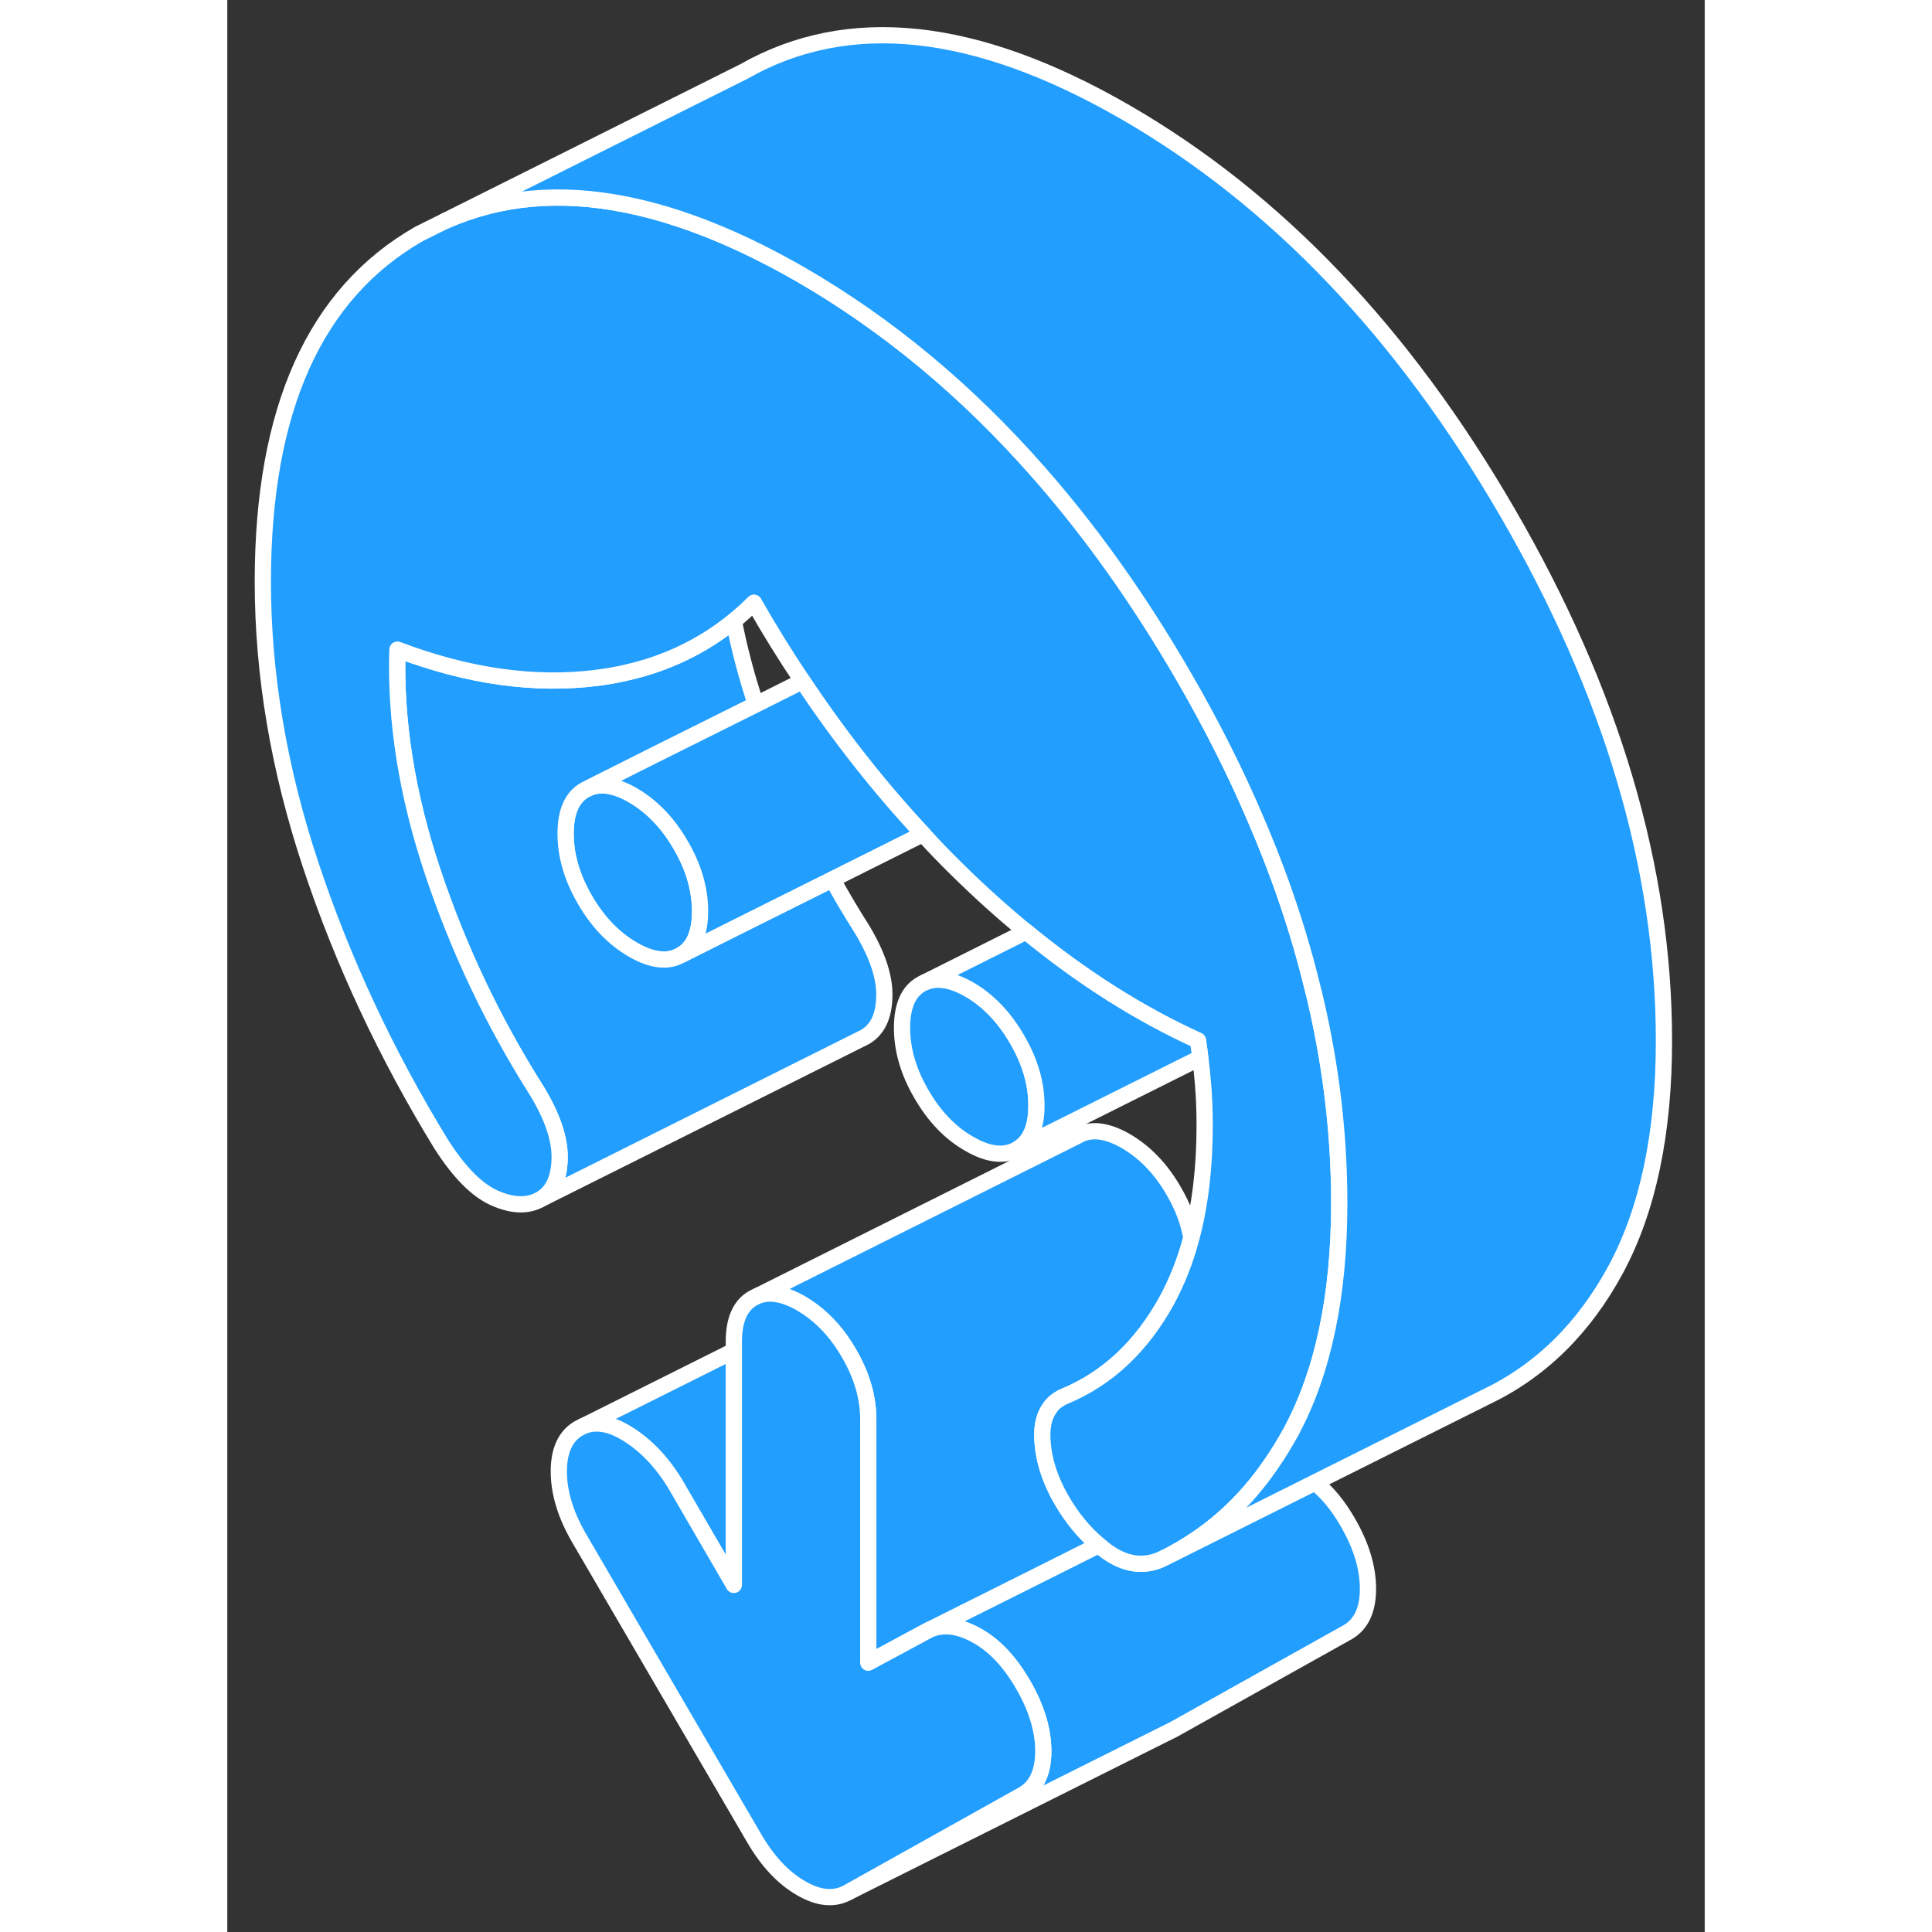 <svg width="48" height="48" viewBox="0 0 91 119" fill="#229EFF" xmlns="http://www.w3.org/2000/svg" stroke-width="1px" stroke-linecap="round" stroke-linejoin="round"><rect x="0" y="0" width="91" height="119" fill="#333333" stroke="none"/><path d="M49.84 68.092C49.84 69.442 49.45 70.342 48.65 70.792C47.86 71.242 46.87 71.132 45.7 70.452C44.52 69.782 43.54 68.752 42.75 67.382C41.95 66.012 41.56 64.652 41.56 63.312C41.56 61.972 41.95 61.062 42.75 60.612L42.99 60.492C43.74 60.182 44.64 60.342 45.7 60.942C46.87 61.622 47.86 62.652 48.65 64.022C49.45 65.392 49.84 66.742 49.84 68.092Z" stroke="white" stroke-linejoin="round"/><path d="M29.12 56.133C29.12 57.483 28.73 58.383 27.93 58.833C27.14 59.283 26.15 59.173 24.98 58.493C23.81 57.813 22.82 56.793 22.03 55.423C21.23 54.053 20.84 52.693 20.84 51.353C20.84 50.013 21.23 49.103 22.03 48.653L22.28 48.533C23.02 48.223 23.93 48.373 24.98 48.983C26.15 49.663 27.14 50.683 27.93 52.053C28.73 53.423 29.12 54.783 29.12 56.133Z" stroke="white" stroke-linejoin="round"/><path d="M70.259 97.862C70.259 99.162 69.839 100.053 69.009 100.533L58.239 106.552L57.969 106.683L38.239 116.552L49.009 110.533C49.839 110.053 50.259 109.163 50.259 107.863C50.259 106.563 49.839 105.183 49.009 103.753C48.179 102.323 47.219 101.313 46.109 100.713C45.009 100.113 44.039 100.013 43.209 100.403L49.089 97.463L53.679 95.162C53.849 95.312 54.019 95.442 54.189 95.573C55.299 96.362 56.399 96.532 57.509 96.052L58.289 95.662L66.989 91.312C67.739 91.903 68.409 92.713 69.009 93.752C69.839 95.183 70.259 96.552 70.259 97.862Z" stroke="white" stroke-linejoin="round"/><path d="M59.38 76.252C59.01 77.662 58.5 78.942 57.87 80.102C56.32 82.922 54.23 84.892 51.6 85.992C51.45 86.052 51.32 86.122 51.2 86.202C50.98 86.342 50.8 86.512 50.67 86.712C50.34 87.162 50.18 87.762 50.2 88.512C50.24 89.802 50.64 91.102 51.4 92.412C52.04 93.512 52.8 94.432 53.68 95.162L49.09 97.462L43.21 100.402L39.48 102.412V87.432C39.48 86.082 39.09 84.722 38.29 83.352C37.67 82.272 36.92 81.412 36.06 80.762C35.83 80.592 35.59 80.432 35.34 80.282C34.29 79.682 33.38 79.522 32.64 79.832L52.39 69.952C53.18 69.492 54.17 69.612 55.34 70.282C56.51 70.962 57.5 71.982 58.29 73.352C58.86 74.322 59.22 75.292 59.38 76.252Z" stroke="white" stroke-linejoin="round"/><path d="M40.469 61.402C40.439 62.612 40.039 63.432 39.279 63.872L19.279 73.872C20.039 73.432 20.439 72.612 20.469 71.402C20.509 70.192 20.039 68.802 19.079 67.212C16.379 62.962 14.239 58.452 12.649 53.692C11.059 48.932 10.339 44.372 10.479 40.012C14.829 41.662 18.919 42.232 22.749 41.752C23.369 41.672 23.979 41.572 24.559 41.432C27.059 40.872 29.269 39.802 31.199 38.242C31.529 39.932 31.979 41.652 32.559 43.392L26.299 46.512L22.279 48.532L22.029 48.652C21.229 49.102 20.839 50.002 20.839 51.352C20.839 52.702 21.229 54.052 22.029 55.422C22.819 56.792 23.809 57.812 24.979 58.492C26.149 59.172 27.139 59.282 27.929 58.832L31.259 57.162L37.269 54.162C37.839 55.192 38.439 56.212 39.079 57.212C40.039 58.802 40.509 60.192 40.469 61.402Z" stroke="white" stroke-linejoin="round"/><path d="M68.489 74.103C68.489 79.813 67.499 84.493 65.539 88.153C65.149 88.863 64.739 89.543 64.299 90.173C62.679 92.553 60.669 94.363 58.289 95.663L57.51 96.053C56.4 96.533 55.3 96.363 54.19 95.573C54.02 95.443 53.849 95.313 53.679 95.163C52.799 94.433 52.039 93.513 51.4 92.413C50.639 91.103 50.239 89.803 50.2 88.513C50.179 87.763 50.339 87.163 50.669 86.713C50.799 86.513 50.98 86.343 51.2 86.203C51.319 86.123 51.449 86.053 51.599 85.993C54.229 84.893 56.319 82.923 57.869 80.103C58.499 78.943 59.01 77.663 59.38 76.253C59.929 74.213 60.2 71.903 60.2 69.323C60.2 68.453 60.169 67.593 60.099 66.763C60.059 66.253 59.999 65.713 59.929 65.153C59.889 64.813 59.839 64.453 59.789 64.093C56.179 62.453 52.65 60.213 49.2 57.383C47.77 56.213 46.359 54.943 44.969 53.573C44.239 52.863 43.529 52.123 42.849 51.373C40.169 48.503 37.699 45.363 35.429 41.953C34.389 40.403 33.389 38.793 32.44 37.123C32.039 37.523 31.63 37.893 31.2 38.243C29.27 39.803 27.059 40.873 24.559 41.433C23.979 41.573 23.369 41.673 22.75 41.753C18.919 42.233 14.829 41.663 10.479 40.013C10.339 44.373 11.059 48.933 12.649 53.693C14.239 58.453 16.38 62.963 19.079 67.213C20.04 68.803 20.509 70.193 20.469 71.403C20.439 72.613 20.04 73.433 19.279 73.873C18.52 74.303 17.589 74.283 16.489 73.803C15.379 73.323 14.28 72.203 13.169 70.463C9.789 64.943 7.109 59.213 5.139 53.283C3.169 47.353 2.189 41.533 2.189 35.823C2.189 25.213 5.399 18.073 11.819 14.403L13.429 13.603C16.779 12.123 20.489 11.783 24.559 12.603C27.909 13.273 31.5 14.713 35.34 16.923C40.7 20.023 45.59 24.093 49.999 29.123C53.2 32.763 56.149 36.913 58.849 41.563C60.569 44.523 62.059 47.463 63.309 50.393C64.839 53.933 66.029 57.453 66.869 60.953C66.929 61.163 66.98 61.383 67.029 61.603C68.01 65.803 68.489 69.973 68.489 74.103Z" stroke="white" stroke-linejoin="round"/><path d="M88.49 64.103C88.49 69.812 87.5 74.493 85.54 78.153C83.57 81.812 80.89 84.442 77.51 86.052L66.99 91.312L58.29 95.662C60.67 94.362 62.68 92.552 64.3 90.172C64.74 89.543 65.15 88.862 65.54 88.153C67.5 84.493 68.49 79.812 68.49 74.103C68.49 69.972 68.01 65.802 67.03 61.602C66.98 61.383 66.93 61.163 66.87 60.953C66.03 57.453 64.84 53.932 63.31 50.392C62.06 47.462 60.57 44.523 58.85 41.562C56.15 36.913 53.2 32.763 50 29.122C45.59 24.093 40.7 20.023 35.34 16.922C31.5 14.713 27.91 13.273 24.56 12.602C20.49 11.783 16.78 12.123 13.43 13.602L31.82 4.403C38.25 0.743 46.09 1.583 55.34 6.923C64.59 12.273 72.43 20.483 78.85 31.562C85.28 42.633 88.49 53.483 88.49 64.103Z" stroke="white" stroke-linejoin="round"/><path d="M31.2 83.202V97.622L27.57 91.372C26.74 90.022 25.76 89.002 24.62 88.302C23.6 87.672 22.69 87.522 21.92 87.842L31.2 83.202Z" stroke="white" stroke-linejoin="round"/><path d="M50.26 107.862C50.26 109.162 49.84 110.052 49.01 110.532L38.24 116.552C37.41 117.022 36.44 116.942 35.34 116.302C34.23 115.662 33.27 114.632 32.44 113.202L21.67 94.742C20.84 93.312 20.42 91.942 20.42 90.632C20.42 89.322 20.84 88.432 21.67 87.962L21.92 87.842C22.69 87.522 23.6 87.672 24.62 88.302C25.76 89.002 26.74 90.022 27.57 91.372L31.2 97.622V82.652C31.2 81.302 31.59 80.402 32.39 79.952L32.64 79.832C33.38 79.522 34.29 79.682 35.34 80.282C35.59 80.432 35.83 80.592 36.06 80.762C36.92 81.412 37.67 82.272 38.29 83.352C39.09 84.722 39.48 86.082 39.48 87.432V102.412L43.21 100.402C44.04 100.012 45.01 100.112 46.11 100.712C47.22 101.312 48.18 102.322 49.01 103.752C49.84 105.182 50.26 106.552 50.26 107.862Z" stroke="white" stroke-linejoin="round"/><path d="M42.849 51.372L37.269 54.162L31.259 57.162L27.929 58.832C28.729 58.382 29.119 57.482 29.119 56.132C29.119 54.782 28.729 53.422 27.929 52.052C27.139 50.682 26.149 49.662 24.979 48.982C23.929 48.372 23.019 48.222 22.279 48.532L26.299 46.512L32.559 43.392L35.429 41.952C37.699 45.362 40.169 48.502 42.849 51.372Z" stroke="white" stroke-linejoin="round"/><path d="M49.839 68.093C49.839 66.743 49.449 65.393 48.649 64.023C47.859 62.653 46.869 61.623 45.699 60.943C44.639 60.343 43.739 60.183 42.989 60.493L49.199 57.383C52.649 60.213 56.179 62.453 59.789 64.093C59.839 64.453 59.889 64.813 59.929 65.153L48.649 70.793C49.449 70.343 49.839 69.443 49.839 68.093Z" stroke="white" stroke-linejoin="round"/></svg>